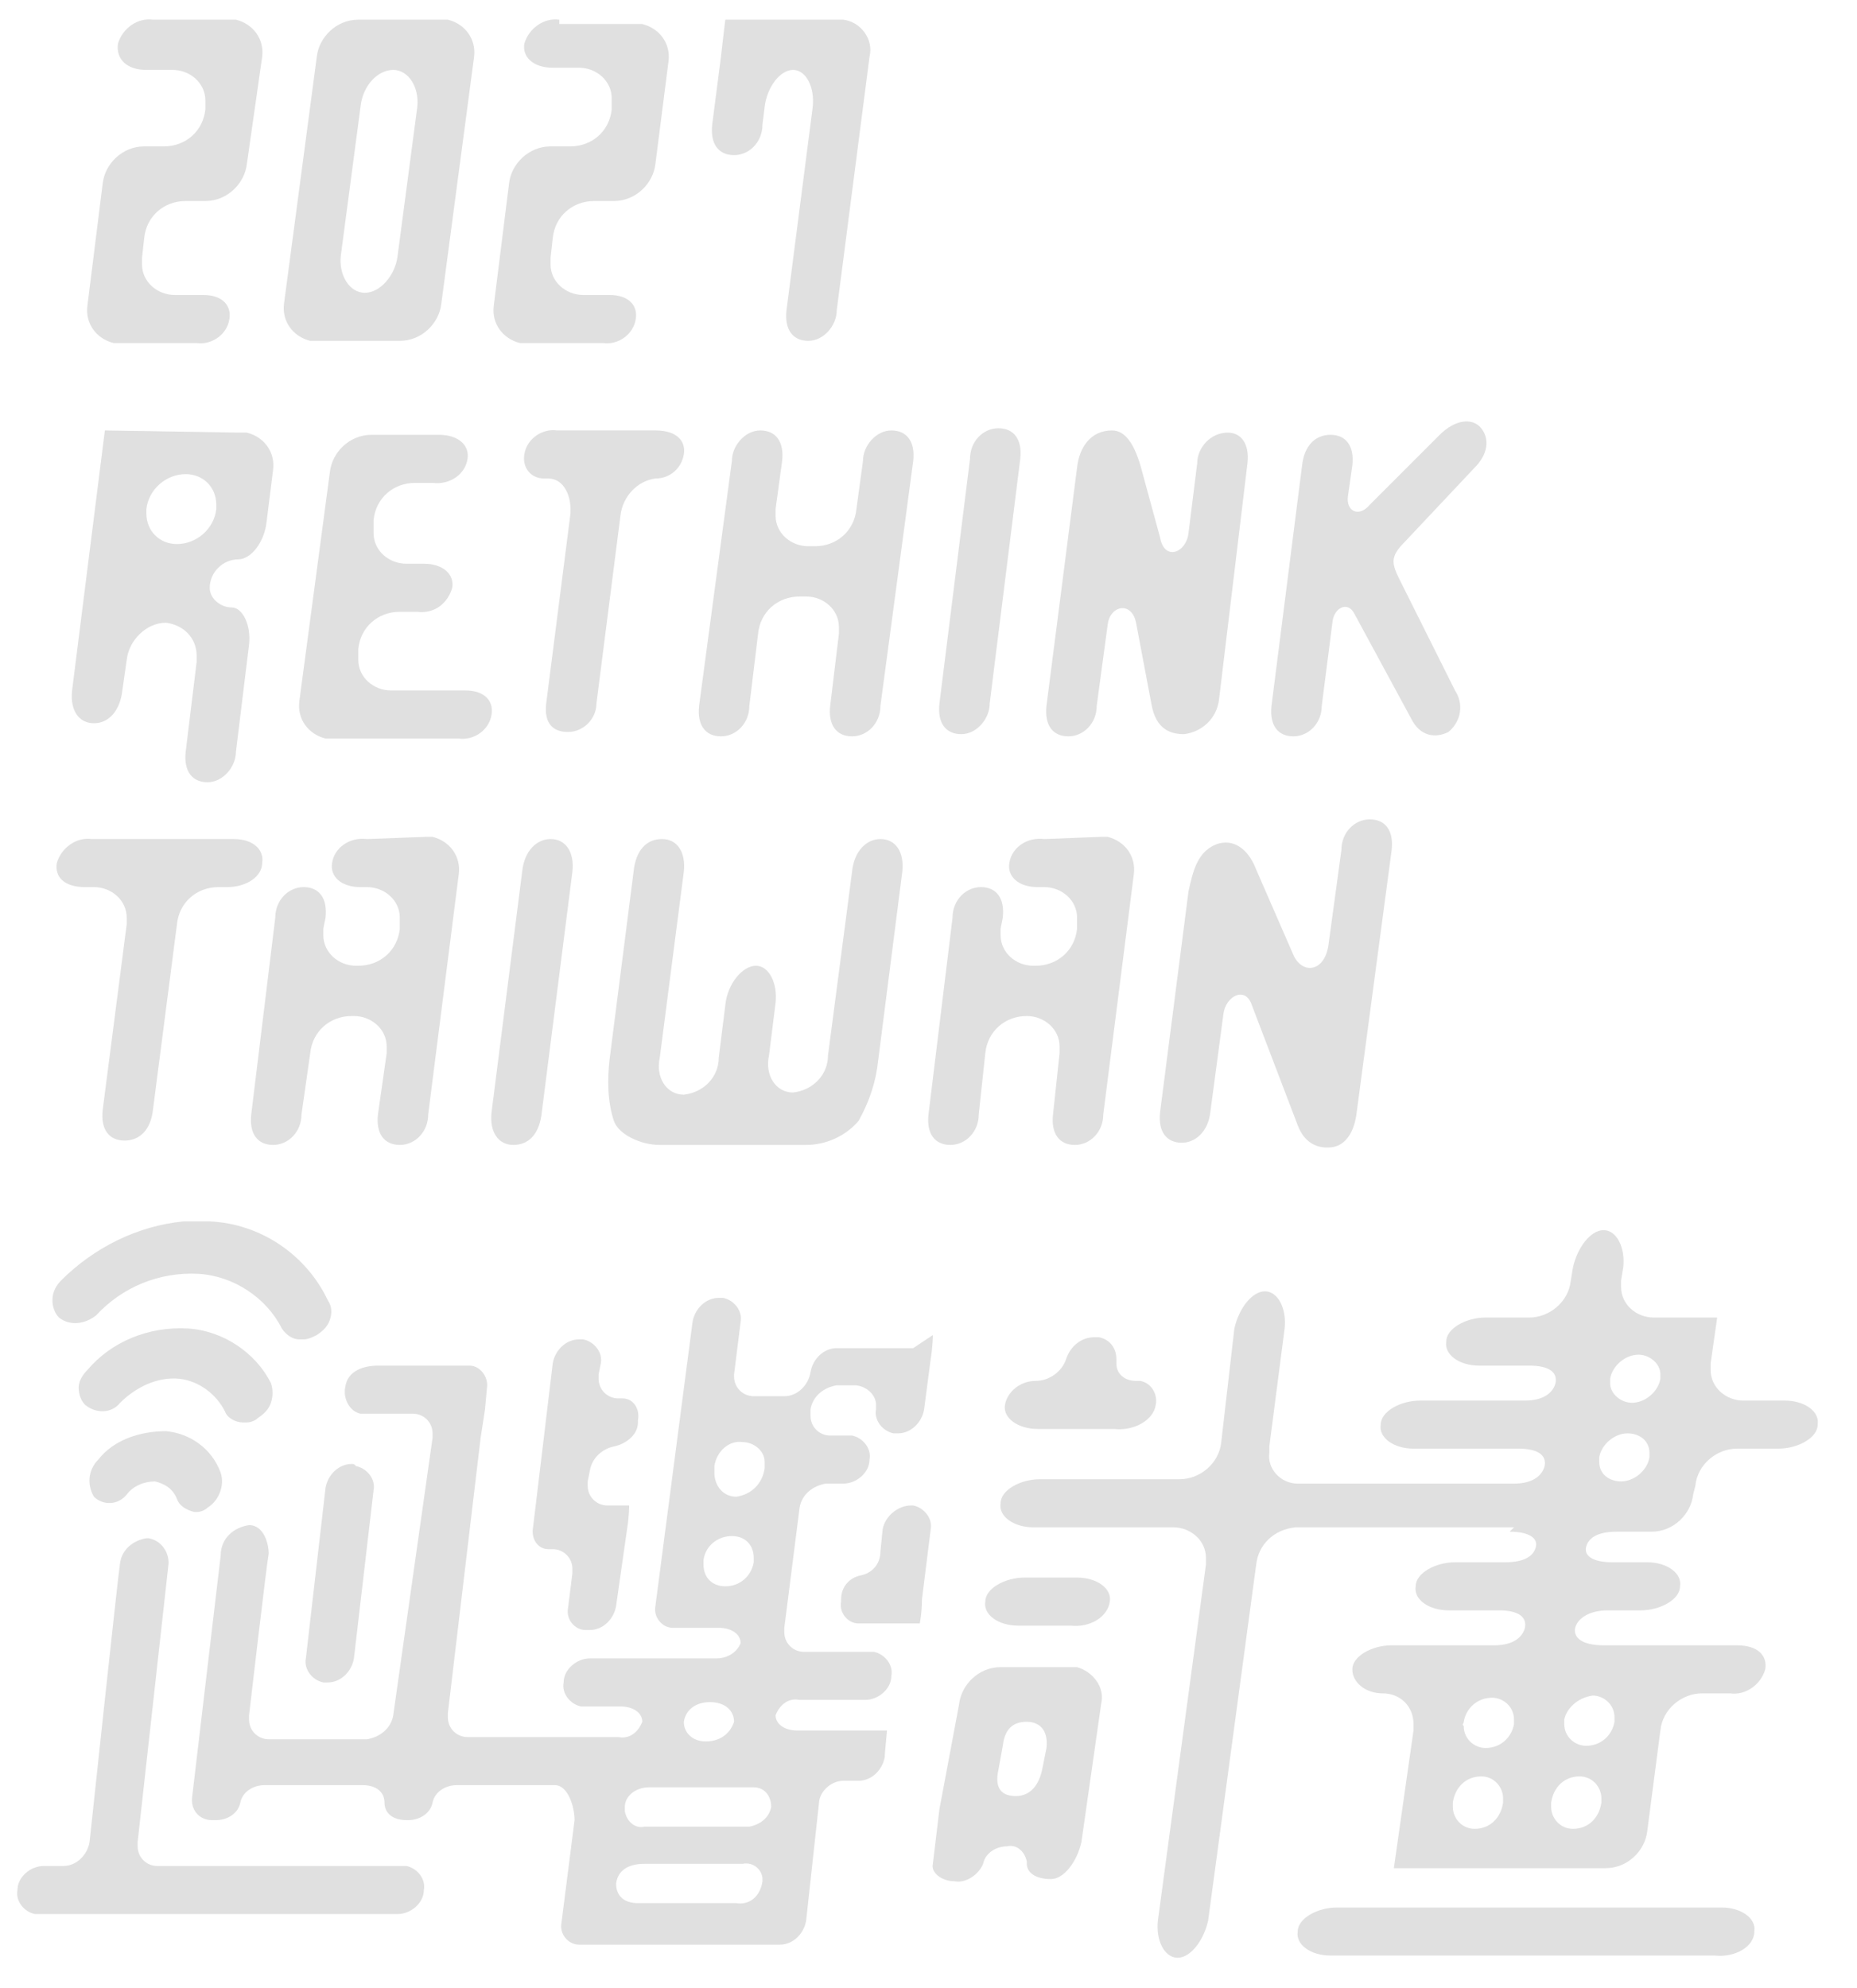 <?xml version="1.0" encoding="utf-8"?>
<!-- Generator: Adobe Illustrator 20.1.0, SVG Export Plug-In . SVG Version: 6.00 Build 0)  -->
<svg version="1.1" id="圖層_1" xmlns="http://www.w3.org/2000/svg" xmlns:xlink="http://www.w3.org/1999/xlink" x="0px" y="0px"
	 viewBox="0 0 85 91" style="enable-background:new 0 0 85 91;" xml:space="preserve">
<style type="text/css">
	.st0{fill:#E0E0E0;}
</style>
<path class="st0" d="M52.9,64.3c0.1-0.5-0.2-1-0.7-1.1c-0.1,0-0.1,0-0.2,0c-0.5,0-0.9-0.3-0.9-0.8c0-0.1,0-0.1,0-0.2
	c0-0.5-0.3-0.9-0.8-1c-0.1,0-0.1,0-0.2,0c-0.6,0-1.1,0.4-1.3,1c-0.2,0.6-0.8,1-1.4,1c-0.7,0-1.3,0.5-1.4,1.1
	c-0.1,0.6,0.6,1.1,1.5,1.1H51C51.9,65.5,52.8,65,52.9,64.3z"/>
<path class="st0" d="M50.8,73.3c0.1-0.6-0.6-1.1-1.5-1.1h-2.4c-0.9,0-1.8,0.5-1.8,1.1c-0.1,0.6,0.6,1.1,1.5,1.1H49
	C49.9,74.5,50.7,74,50.8,73.3z"/>
<path class="st0" d="M69.1,70.1c0.9,0,1.3,0.3,1.2,0.7c-0.1,0.4-0.5,0.7-1.4,0.7h-2.3c-0.9,0-1.8,0.5-1.8,1.1
	c-0.1,0.6,0.6,1.1,1.5,1.1h2.3c0.9,0,1.3,0.3,1.2,0.8c-0.1,0.4-0.5,0.8-1.4,0.8h-4.7c-0.9,0-1.8,0.5-1.8,1.1s0.6,1.1,1.4,1.1
	c0.8,0,1.4,0.6,1.4,1.4c0,0.1,0,0.2,0,0.3l-0.9,6.3h9.7c1,0,1.8-0.8,1.9-1.7l0.6-4.6c0.1-1,1-1.7,1.9-1.7h1.3
	c0.7,0.1,1.4-0.4,1.6-1.1c0.1-0.6-0.3-1.1-1.3-1.1h-6.1c-0.9,0-1.4-0.3-1.3-0.8c0.1-0.4,0.6-0.8,1.5-0.8h1.5c0.9,0,1.8-0.5,1.8-1.1
	c0.1-0.6-0.6-1.1-1.5-1.1h-1.6c-0.9,0-1.3-0.3-1.2-0.7c0.1-0.4,0.5-0.7,1.4-0.7h1.6c1,0,1.8-0.8,1.9-1.7l0.1-0.4
	c0.1-1,1-1.7,1.9-1.7h1.9c0.9,0,1.8-0.5,1.8-1.1c0.1-0.6-0.6-1.1-1.5-1.1h-1.9c-0.8,0-1.5-0.6-1.5-1.4c0-0.1,0-0.2,0-0.3l0.3-2.1
	h-2.9c-0.8,0-1.5-0.6-1.5-1.4c0-0.1,0-0.2,0-0.3l0.1-0.6c0.1-0.9-0.3-1.7-0.9-1.7s-1.2,0.8-1.4,1.7l-0.1,0.6c-0.1,1-1,1.7-1.9,1.7
	h-2c-0.9,0-1.8,0.5-1.8,1.1c-0.1,0.6,0.6,1.1,1.5,1.1h2.3c0.9,0,1.3,0.3,1.2,0.8c-0.1,0.4-0.5,0.8-1.4,0.8h-4.8
	c-0.9,0-1.8,0.5-1.8,1.1c-0.1,0.6,0.6,1.1,1.5,1.1h4.8c0.9,0,1.3,0.3,1.2,0.8c-0.1,0.4-0.5,0.8-1.4,0.8h-9.9c-0.8,0-1.4-0.7-1.3-1.4
	c0-0.1,0-0.2,0-0.3l0.7-5.4c0.1-0.9-0.3-1.7-0.9-1.7c-0.6,0-1.2,0.8-1.4,1.7L55.9,66c-0.1,1-1,1.7-1.9,1.7h-6.4
	c-0.9,0-1.8,0.5-1.8,1.1c-0.1,0.6,0.6,1.1,1.5,1.1h6.4c0.8,0,1.5,0.6,1.5,1.4c0,0.1,0,0.2,0,0.3l-2.2,16.3c-0.1,0.9,0.3,1.7,0.9,1.7
	c0.6,0,1.2-0.8,1.4-1.7l2.2-16.3c0.1-0.9,0.8-1.6,1.8-1.7h10L69.1,70.1z M67,78.8c0.1-0.6,0.6-1.1,1.3-1.1c0.5,0,1,0.4,1,1
	c0,0.1,0,0.1,0,0.2c-0.1,0.6-0.6,1.1-1.3,1.1c-0.5,0-1-0.4-1-1C66.9,78.9,67,78.9,67,78.8z M66.5,82.5c0.1-0.7,0.6-1.2,1.3-1.2
	c0.6,0,1,0.5,1,1c0,0.1,0,0.1,0,0.2c-0.1,0.7-0.6,1.2-1.3,1.2c-0.6,0-1-0.5-1-1C66.5,82.6,66.5,82.6,66.5,82.5z M73.3,82.5
	c-0.1,0.7-0.6,1.2-1.3,1.2c-0.6,0-1-0.5-1-1c0-0.1,0-0.1,0-0.2c0.1-0.7,0.6-1.2,1.3-1.2c0.6,0,1,0.5,1,1
	C73.3,82.4,73.3,82.4,73.3,82.5z M72.9,77.6c0.5,0,1,0.4,1,1c0,0.1,0,0.1,0,0.2c-0.1,0.6-0.6,1.1-1.3,1.1c-0.5,0-1-0.4-1-1
	c0-0.1,0-0.1,0-0.2C71.7,78.2,72.2,77.7,72.9,77.6L72.9,77.6z M73.7,63.1c0.1-0.6,0.7-1.1,1.3-1.1c0.5,0,1,0.4,1,0.9
	c0,0.1,0,0.1,0,0.2c-0.1,0.6-0.7,1.1-1.3,1.1c-0.5,0-1-0.4-1-0.9C73.7,63.2,73.7,63.2,73.7,63.1z M73.2,66.7
	c0.1-0.6,0.7-1.1,1.3-1.1c0.5,0,1,0.3,1,0.9c0,0.1,0,0.1,0,0.2c-0.1,0.6-0.7,1.1-1.3,1.1c-0.5,0-1-0.3-1-0.9
	C73.2,66.9,73.2,66.8,73.2,66.7L73.2,66.7z"/>
<path class="st0" d="M48.1,86c0.6,0,1.2-0.8,1.4-1.7l0.9-6.3c0.2-0.8-0.4-1.5-1.1-1.7c-0.1,0-0.2,0-0.3,0h-3.2c-1,0-1.8,0.8-1.9,1.7
	L43,82.8l-0.3,2.5c-0.1,0.4,0.4,0.8,1,0.8c0.5,0.1,1.1-0.3,1.3-0.8c0.1-0.5,0.6-0.8,1.1-0.8c0.4-0.1,0.8,0.2,0.9,0.7
	c0,0,0,0.1,0,0.1C47,85.7,47.4,86,48.1,86z M46.5,82.2c-0.6,0-1-0.3-0.8-1.2l0.2-1.1c0.1-0.9,0.6-1.1,1.1-1.1s1,0.3,0.9,1.2L47.7,81
	C47.5,81.9,47,82.2,46.5,82.2z"/>
<path class="st0" d="M80.3,88.4c0.1-0.6-0.6-1.1-1.5-1.1H61.2c-0.9,0-1.8,0.5-1.8,1.1c-0.1,0.6,0.6,1.1,1.5,1.1h17.6
	C79.4,89.6,80.3,89.1,80.3,88.4z"/>
<path class="st0" d="M4.1,84.3c-0.1,0.6-0.6,1.1-1.2,1.1H2c-0.6,0-1.2,0.5-1.2,1.1l0,0c-0.1,0.5,0.3,1,0.8,1.1c0.1,0,0.1,0,0.2,0
	h16.4c0.6,0,1.2-0.5,1.2-1.1l0,0c0.1-0.5-0.3-1-0.8-1.1c-0.1,0-0.1,0-0.2,0H7.2c-0.5,0-0.9-0.4-0.9-0.9c0-0.1,0-0.1,0-0.2l1.4-12.6
	c0.1-0.6-0.3-1.2-0.9-1.3c0,0-0.1,0-0.1,0c-0.6,0.1-1.1,0.5-1.2,1.1C5.4,72.1,4.1,84.3,4.1,84.3z"/>
<path class="st0" d="M16.1,67c-0.6,0-1.1,0.5-1.2,1.1L14,75.9c-0.1,0.5,0.3,1,0.8,1.1c0.1,0,0.1,0,0.2,0l0,0c0.6,0,1.1-0.5,1.2-1.1
	l0.9-7.7c0.1-0.5-0.3-1-0.8-1.1C16.2,67,16.2,67,16.1,67L16.1,67z"/>
<path class="st0" d="M39.4,72.1c-0.5,0.1-0.9,0.5-0.9,1.1v0.1c-0.1,0.5,0.3,1,0.8,1c0,0,0.1,0,0.1,0h2.7c0,0,0.1-0.5,0.1-1.1
	l0.4-3.2c0.1-0.5-0.3-1-0.8-1.1c-0.1,0-0.1,0-0.2,0h0.1c-0.6,0-1.2,0.5-1.3,1.1l-0.1,1C40.3,71.6,39.9,72,39.4,72.1z"/>
<path class="st0" d="M26,73.6c-0.1,0.5,0.3,1,0.8,1c0.1,0,0.1,0,0.2,0h0c0.6,0,1.1-0.5,1.2-1.1l0.5-3.5c0.1-0.6,0.1-1.1,0.1-1.1h-1
	c-0.5,0-0.9-0.4-0.9-0.9c0-0.1,0-0.1,0-0.2l0.1-0.5c0.1-0.6,0.6-1,1.1-1.1s1.1-0.5,1.1-1.1v-0.1c0.1-0.5-0.2-1-0.7-1
	c0,0-0.1,0-0.2,0c-0.5,0-0.9-0.4-0.9-0.9c0-0.1,0-0.1,0-0.2l0.1-0.5c0.1-0.5-0.3-1-0.8-1.1c-0.1,0-0.1,0-0.2,0l0,0
	c-0.6,0-1.1,0.5-1.2,1.1l-0.9,7.5c-0.1,0.5,0.2,1,0.7,1c0,0,0.1,0,0.2,0c0.5,0,0.9,0.4,0.9,0.9c0,0.1,0,0.1,0,0.2L26,73.6z"/>
<path class="st0" d="M41.8,61.7h-3.5c-0.6,0-1.1,0.5-1.2,1.1c-0.1,0.6-0.6,1.1-1.2,1.1h-1.4c-0.5,0-0.9-0.4-0.9-0.9c0,0,0-0.1,0-0.1
	l0.3-2.4c0.1-0.5-0.3-1-0.8-1.1c-0.1,0-0.1,0-0.2,0c-0.6,0-1.1,0.5-1.2,1.1L30,73.5c-0.1,0.5,0.3,1,0.8,1c0.1,0,0.1,0,0.2,0h1.9
	c0.6,0,1,0.3,1,0.7c-0.2,0.5-0.7,0.7-1.1,0.7h-5.8c-0.6,0-1.2,0.5-1.2,1.1c-0.1,0.5,0.3,1,0.8,1.1c0.1,0,0.1,0,0.2,0h1.6
	c0.6,0,1,0.3,1,0.7c-0.2,0.5-0.6,0.8-1.1,0.7h-6.9c-0.5,0-0.9-0.4-0.9-0.9c0-0.1,0-0.1,0-0.2l1.5-12.6l0.2-1.3l0.1-1.1
	c0-0.5-0.4-0.9-0.8-0.9c0,0-0.1,0-0.1,0h-4.1c-0.6,0-1.4,0.2-1.5,1c-0.1,0.5,0.2,1.1,0.7,1.2c0.1,0,0.2,0,0.3,0h2.1
	c0.5,0,0.9,0.4,0.9,0.9c0,0.1,0,0.1,0,0.2L18,78.5c-0.1,0.6-0.6,1-1.2,1.1h-4.5c-0.5,0-0.9-0.4-0.9-0.9c0-0.1,0-0.1,0-0.2
	c0,0,0.8-6.9,0.9-7.4c0-0.4-0.2-1.3-0.9-1.3c-0.7,0.1-1.3,0.6-1.3,1.4l-1.3,11c-0.1,0.6,0.3,1.1,0.9,1.1c0.1,0,0.1,0,0.2,0
	c0.5,0,1-0.3,1.1-0.8s0.6-0.8,1.1-0.8h4.5c0.6,0,1,0.3,1,0.8s0.4,0.8,1,0.8h0.1c0.5,0,1-0.3,1.1-0.8s0.6-0.8,1.1-0.8h4.5
	c0.6,0,0.9,1,0.9,1.6l-0.6,4.7c-0.1,0.5,0.3,1,0.8,1c0.1,0,0.1,0,0.2,0h9c0.6,0,1.1-0.5,1.2-1.1l0.6-5.5c0.1-0.5,0.6-0.9,1.1-0.9
	h0.7c0.6,0,1.1-0.5,1.2-1.1v-0.1l0.1-1.1h-4.1c-0.6,0-1-0.3-1-0.7c0.2-0.5,0.6-0.8,1.1-0.7h3c0.6,0,1.2-0.5,1.2-1.1
	c0.1-0.5-0.3-1-0.8-1.1c-0.1,0-0.1,0-0.2,0h-3c-0.5,0-0.9-0.4-0.9-0.9c0-0.1,0-0.1,0-0.2l0.7-5.5c0.1-0.6,0.6-1,1.2-1.1h0.8
	c0.6,0,1.2-0.5,1.2-1.1c0.1-0.5-0.3-1-0.8-1.1c-0.1,0-0.1,0-0.2,0h-0.8c-0.5,0-0.9-0.4-0.9-0.9c0-0.1,0-0.1,0-0.2v-0.1
	c0.1-0.6,0.6-1,1.2-1.1h0.8c0.5,0,1,0.4,1,0.9c0,0.1,0,0.1,0,0.2c-0.1,0.5,0.3,1,0.8,1.1c0.1,0,0.1,0,0.2,0h0c0.6,0,1.1-0.5,1.2-1.1
	l0.3-2.3c0.1-0.6,0.1-1.1,0.1-1.1L41.8,61.7L41.8,61.7z M32.7,67.1c0.1-0.7,0.7-1.2,1.3-1.1c0.5,0,1,0.4,1,0.9c0,0.1,0,0.2,0,0.3
	c-0.1,0.7-0.6,1.2-1.3,1.3c-0.6,0-1-0.5-1-1.1C32.7,67.3,32.7,67.2,32.7,67.1L32.7,67.1z M33.2,72.6c-0.6,0-1-0.4-1-1
	c0-0.1,0-0.1,0-0.2c0.1-0.7,0.7-1.1,1.3-1.1c0.6,0,1,0.4,1,1c0,0.1,0,0.1,0,0.2C34.4,72.1,33.9,72.6,33.2,72.6L33.2,72.6z
	 M31.3,78.8c0.1-0.6,0.6-0.9,1.2-0.9c0.7,0,1.1,0.4,1.1,0.9c-0.2,0.6-0.7,0.9-1.3,0.9C31.7,79.7,31.3,79.3,31.3,78.8L31.3,78.8z
	 M33.7,87.1h-4.5c-0.6,0-1-0.3-1-0.9c0.1-0.7,0.7-0.9,1.3-0.9H34c0.5-0.1,0.9,0.3,0.9,0.7c0,0,0,0.1,0,0.1
	C34.8,86.8,34.3,87.2,33.7,87.1z M34.3,83.6h-4.8c-0.4,0.1-0.8-0.2-0.9-0.7c0-0.1,0-0.2,0-0.2c0-0.5,0.5-0.9,1.1-0.9c0,0,0,0,0,0
	h4.8c0.5,0,0.8,0.4,0.8,0.9c0,0,0,0,0,0C35.2,83.2,34.8,83.5,34.3,83.6L34.3,83.6z"/>
<path class="st0" d="M7.6,65.5L7.6,65.5c-1.2,0-2.4,0.4-3.1,1.3C4,67.3,4,68,4.3,68.5c0.4,0.4,1.1,0.4,1.5-0.1c0,0,0,0,0,0
	c0.3-0.4,0.8-0.6,1.3-0.6c0.4,0.1,0.8,0.3,1,0.8c0.1,0.3,0.4,0.5,0.8,0.6H9c0.2,0,0.4-0.1,0.5-0.2c0.5-0.3,0.8-1,0.6-1.6
	C9.7,66.3,8.7,65.6,7.6,65.5z"/>
<path class="st0" d="M8.6,60.8L8.6,60.8c-1.8-0.1-3.5,0.6-4.6,1.9c-0.2,0.2-0.4,0.5-0.4,0.8c0,0.3,0.1,0.6,0.3,0.8
	c0.5,0.4,1.2,0.4,1.6-0.1c0.7-0.7,1.7-1.2,2.7-1.1c0.9,0.1,1.7,0.7,2.1,1.5c0.1,0.3,0.5,0.5,0.8,0.5h0.2c0.2,0,0.4-0.1,0.5-0.2
	c0.3-0.2,0.5-0.4,0.6-0.7c0.1-0.3,0.1-0.6,0-0.9C11.7,61.9,10.2,60.9,8.6,60.8z"/>
<path class="st0" d="M15,59.5c-1-2.1-3.1-3.5-5.4-3.6c-0.4,0-0.8,0-1.2,0c-2.1,0.2-4.1,1.2-5.6,2.7c-0.2,0.2-0.4,0.5-0.4,0.9
	c0,0.3,0.1,0.6,0.3,0.8c0.5,0.4,1.2,0.3,1.7-0.1c1.2-1.3,2.9-2,4.7-1.9v-0.2v0.2h0c1.6,0.1,3.1,1.1,3.8,2.5c0.2,0.3,0.5,0.5,0.8,0.5
	h0.2c0.2,0,0.4-0.1,0.6-0.2c0.3-0.2,0.5-0.4,0.6-0.7C15.2,60.1,15.2,59.8,15,59.5z"/>
<path class="st0" d="M16.4,29.7c0.1-1,0.9-1.7,1.9-1.7h0.8c0.8,0.1,1.4-0.4,1.6-1.1c0.1-0.6-0.4-1.1-1.3-1.1h-0.8
	c-0.8,0-1.5-0.6-1.5-1.4c0-0.1,0-0.2,0-0.3l0-0.3c0.1-1,0.9-1.7,1.9-1.7h0.8c0.8,0.1,1.5-0.4,1.6-1.1c0.1-0.6-0.4-1.1-1.3-1.1h-3.1
	c-1,0-1.8,0.8-1.9,1.7l-1.4,10.5c-0.1,0.8,0.4,1.5,1.2,1.7c0.1,0,0.2,0,0.3,0H21c0.7,0.1,1.4-0.4,1.5-1.1c0.1-0.6-0.3-1.1-1.2-1.1
	h-3.4c-0.8,0-1.5-0.6-1.5-1.4C16.4,29.9,16.4,29.8,16.4,29.7L16.4,29.7L16.4,29.7z"/>
<path class="st0" d="M43,32.2c-0.1,0.9,0.3,1.4,1,1.4c0.7,0,1.3-0.7,1.3-1.4l1.4-11.2c0.1-0.9-0.3-1.4-1-1.4c-0.7,0-1.3,0.6-1.3,1.4
	L43,32.2z"/>
<path class="st0" d="M37.9,48.3c0,0.9-0.7,1.6-1.6,1.7c-0.8,0-1.3-0.8-1.1-1.7l0.3-2.4c0.1-0.9-0.3-1.7-0.9-1.7S33.3,45,33.2,46
	l-0.3,2.4c0,0.9-0.7,1.6-1.6,1.7c-0.8,0-1.3-0.8-1.1-1.7l1.1-8.5c0.1-0.9-0.3-1.5-1-1.5s-1.2,0.5-1.3,1.5l-1.1,8.6
	c-0.1,0.9-0.1,1.9,0.2,2.8c0.2,0.6,1.2,1.1,2.1,1.1h6.7c0.9,0,1.8-0.4,2.4-1.1c0.5-0.9,0.8-1.8,0.9-2.8l1.1-8.6
	c0.1-0.9-0.3-1.5-1-1.5c-0.6,0-1.2,0.5-1.3,1.5L37.9,48.3z"/>
<path class="st0" d="M39.2,23.3c-0.1,1-0.9,1.7-1.9,1.7H37c-0.8,0-1.5-0.6-1.5-1.4c0-0.1,0-0.2,0-0.3l0.3-2.2c0.1-0.9-0.3-1.4-1-1.4
	c-0.7,0-1.3,0.7-1.3,1.4L32,32.3c-0.1,0.9,0.3,1.4,1,1.4c0.7,0,1.3-0.6,1.3-1.4l0.4-3.3c0.1-1,0.9-1.7,1.9-1.7h0.3
	c0.8,0,1.5,0.6,1.5,1.4c0,0.1,0,0.2,0,0.3L38,32.3c-0.1,0.9,0.3,1.4,1,1.4c0.7,0,1.3-0.6,1.3-1.4l1.5-11.2c0.1-0.9-0.3-1.4-1-1.4
	c-0.7,0-1.3,0.7-1.3,1.4L39.2,23.3z"/>
<path class="st0" d="M4.8,19.7L3.3,31.6c-0.1,0.9,0.3,1.5,1,1.5s1.2-0.6,1.3-1.5l0.2-1.4c0.1-0.9,0.9-1.7,1.8-1.7
	C8.4,28.6,9,29.2,9,30c0,0.1,0,0.2,0,0.3l-0.5,4.1c-0.1,0.9,0.3,1.4,1,1.4c0.7,0,1.3-0.7,1.3-1.4l0.6-4.9c0.1-0.9-0.3-1.7-0.8-1.7
	c-0.5,0-1-0.4-1-0.9c0-0.7,0.6-1.3,1.3-1.3c0.6,0,1.2-0.8,1.3-1.7l0.3-2.4c0.1-0.8-0.4-1.5-1.2-1.7c-0.1,0-0.2,0-0.3,0L4.8,19.7
	L4.8,19.7z M8.1,24.9c-0.8,0-1.4-0.6-1.4-1.4c0-0.1,0-0.2,0-0.2c0.1-0.9,0.9-1.6,1.8-1.6c0.8,0,1.4,0.6,1.4,1.4c0,0.1,0,0.2,0,0.2
	C9.8,24.2,9,24.9,8.1,24.9z"/>
<path class="st0" d="M7,0.9C6.3,0.8,5.6,1.3,5.4,2C5.3,2.7,5.8,3.2,6.7,3.2h1.2c0.8,0,1.5,0.6,1.5,1.4c0,0.1,0,0.2,0,0.3V5
	C9.3,6,8.5,6.7,7.5,6.7H6.6c-1,0-1.8,0.8-1.9,1.7L4,14c-0.1,0.8,0.4,1.5,1.2,1.7c0.1,0,0.2,0,0.3,0h3.5c0.7,0.1,1.4-0.4,1.5-1.1
	c0.1-0.6-0.3-1.1-1.2-1.1H8c-0.8,0-1.5-0.6-1.5-1.4c0-0.1,0-0.2,0-0.3l0.1-0.9c0.1-1,0.9-1.7,1.9-1.7h0.9c1,0,1.8-0.8,1.9-1.7
	L12,2.6c0.1-0.8-0.4-1.5-1.2-1.7c-0.1,0-0.2,0-0.3,0H7z"/>
<path class="st0" d="M13,13.9c-0.1,0.8,0.4,1.5,1.2,1.7c0.1,0,0.2,0,0.3,0h3.8c1,0,1.8-0.8,1.9-1.7l1.5-11.3
	c0.1-0.8-0.4-1.5-1.2-1.7c-0.1,0-0.2,0-0.3,0h-3.8c-1,0-1.8,0.8-1.9,1.7L13,13.9z M18,3.2c0.7,0,1.2,0.8,1.1,1.7l-0.9,6.8
	c-0.1,0.9-0.8,1.7-1.5,1.7c-0.7,0-1.2-0.8-1.1-1.7l0.9-6.8C16.6,3.9,17.3,3.2,18,3.2L18,3.2z"/>
<path class="st0" d="M25.5,19.7c-0.7-0.1-1.4,0.4-1.5,1.1c-0.1,0.6,0.3,1.1,0.9,1.1c0.1,0,0.1,0,0.2,0c0.7,0,1.1,0.8,1,1.7l-1.1,8.6
	c-0.1,0.9,0.3,1.3,1,1.3c0.7,0,1.3-0.6,1.3-1.3c0,0,0,0,0,0l1.1-8.6c0.1-0.9,0.8-1.6,1.6-1.7c0.7,0,1.2-0.5,1.3-1.1
	c0.1-0.6-0.3-1.1-1.3-1.1H25.5L25.5,19.7z"/>
<path class="st0" d="M22.5,50.9c-0.1,0.9,0.3,1.5,1,1.5s1.2-0.5,1.3-1.5l1.4-11c0.1-0.9-0.3-1.5-1-1.5c-0.6,0-1.2,0.5-1.3,1.5
	L22.5,50.9z"/>
<path class="st0" d="M4.2,38.4c-0.7-0.1-1.4,0.4-1.6,1.1c-0.1,0.6,0.3,1.1,1.3,1.1h0.4c0.8,0,1.5,0.6,1.5,1.4c0,0.1,0,0.2,0,0.3
	l-1.1,8.5c-0.1,0.9,0.3,1.4,1,1.4s1.2-0.5,1.3-1.4l1.1-8.5c0.1-1,0.9-1.7,1.9-1.7h0.4c0.9,0,1.6-0.5,1.6-1.1
	c0.1-0.6-0.4-1.1-1.3-1.1H4.2L4.2,38.4z"/>
<path class="st0" d="M16.8,38.4c-0.8-0.1-1.5,0.4-1.6,1.1c-0.1,0.6,0.4,1.1,1.3,1.1h0.3c0.8,0,1.5,0.6,1.5,1.4c0,0.1,0,0.2,0,0.3
	v0.2c-0.1,1-0.9,1.7-1.9,1.7h-0.1c-0.8,0-1.5-0.6-1.5-1.4c0-0.1,0-0.2,0-0.3l0.1-0.5c0.1-0.9-0.3-1.4-1-1.4c-0.7,0-1.3,0.6-1.3,1.4
	l-1.1,9c-0.1,0.9,0.3,1.4,1,1.4c0.7,0,1.3-0.6,1.3-1.4l0.4-2.8c0.1-1,0.9-1.7,1.9-1.7h0.1c0.8,0,1.5,0.6,1.5,1.4c0,0.1,0,0.2,0,0.3
	l-0.4,2.8c-0.1,0.9,0.3,1.4,1,1.4c0.7,0,1.3-0.6,1.3-1.4l1.4-11c0.1-0.8-0.4-1.5-1.2-1.7c-0.1,0-0.2,0-0.3,0L16.8,38.4L16.8,38.4z"
	/>
<path class="st0" d="M25.6,0.9C24.9,0.8,24.2,1.3,24,2c-0.1,0.6,0.4,1.1,1.3,1.1h1.2c0.8,0,1.5,0.6,1.5,1.4c0,0.1,0,0.2,0,0.3V5
	c-0.1,1-0.9,1.7-1.9,1.7h-0.9c-1,0-1.8,0.8-1.9,1.7L22.6,14c-0.1,0.8,0.4,1.5,1.2,1.7c0.1,0,0.2,0,0.3,0h3.5
	c0.7,0.1,1.4-0.4,1.5-1.1c0.1-0.6-0.3-1.1-1.2-1.1h-1.2c-0.8,0-1.5-0.6-1.5-1.4c0-0.1,0-0.2,0-0.3l0.1-0.9c0.1-1,0.9-1.7,1.9-1.7
	h0.9c1,0,1.8-0.8,1.9-1.7l0.6-4.7c0.1-0.8-0.4-1.5-1.2-1.7c-0.1,0-0.2,0-0.3,0H25.6L25.6,0.9z"/>
<path class="st0" d="M34.9,0.9h-1.7c0,0-0.1,0.8-0.2,1.7l-0.4,3.1c-0.1,0.9,0.3,1.4,1,1.4c0.7,0,1.3-0.6,1.3-1.4L35,4.9
	c0.1-0.9,0.7-1.7,1.3-1.7s1,0.8,0.9,1.7L36,14.2c-0.1,0.9,0.3,1.4,1,1.4c0.7,0,1.3-0.7,1.3-1.4l1.5-11.6C40,1.8,39.4,1,38.6,0.9
	c-0.1,0-0.2,0-0.3,0H34.9L34.9,0.9z"/>
<path class="st0" d="M57.1,21.2c0.1-0.9-0.3-1.4-0.9-1.4c-0.8,0-1.4,0.7-1.4,1.4l-0.4,3.2c-0.1,0.9-1.1,1.3-1.3,0.2l-0.9-3.3
	c-0.3-1-0.7-1.6-1.3-1.6c-1,0-1.5,0.8-1.6,1.7l-1.4,10.9c-0.1,0.9,0.3,1.4,1,1.4c0.7,0,1.3-0.6,1.3-1.4l0.5-3.7
	c0.1-0.9,1.1-1.1,1.3-0.1l0.7,3.7c0.2,1.2,0.9,1.4,1.5,1.4c0.8-0.1,1.5-0.7,1.6-1.6L57.1,21.2z"/>
<path class="st0" d="M63.7,38.9c0.1-0.9-0.3-1.4-1-1.4c-0.7,0-1.3,0.6-1.3,1.4l-0.6,4.4c-0.2,1.2-1.2,1.3-1.6,0.4l-1.7-3.9
	c-0.3-0.8-0.9-1.4-1.7-1.2c-1,0.3-1.2,1.3-1.4,2.2l-1.3,10.1c-0.1,0.9,0.3,1.4,1,1.4c0.6,0,1.2-0.5,1.3-1.4l0.6-4.5
	c0.1-0.8,1-1.3,1.3-0.4l2.1,5.5c0.3,0.8,0.9,1.1,1.6,1c0.6-0.1,1-0.7,1.1-1.6L63.7,38.9z"/>
<path class="st0" d="M67.5,21.4c0.6-0.6,0.7-1.3,0.3-1.8s-1.2-0.4-1.9,0.3l-3.2,3.2c-0.5,0.6-1.1,0.3-1-0.4l0.2-1.4
	c0.1-0.9-0.3-1.4-1-1.4s-1.2,0.5-1.3,1.4l-1.4,11c-0.1,0.9,0.3,1.4,1,1.4c0.7,0,1.3-0.6,1.3-1.4l0.5-3.9c0.1-0.6,0.7-0.9,1-0.3
	l2.6,4.8c0.4,0.8,1.1,0.9,1.7,0.6c0.6-0.5,0.7-1.3,0.3-1.9l-2.5-5c-0.4-0.8-0.5-1.1,0.2-1.8L67.5,21.4z"/>
<path class="st0" d="M47.8,38.4c-0.8-0.1-1.5,0.4-1.6,1.1c-0.1,0.6,0.4,1.1,1.3,1.1h0.3c0.8,0,1.5,0.6,1.5,1.4c0,0.1,0,0.2,0,0.3
	v0.2c-0.1,1-0.9,1.7-1.9,1.7h-0.1c-0.8,0-1.5-0.6-1.5-1.4c0-0.1,0-0.2,0-0.3l0.1-0.5c0.1-0.9-0.3-1.4-1-1.4c-0.7,0-1.3,0.6-1.3,1.4
	l-1.1,9c-0.1,0.9,0.3,1.4,1,1.4c0.7,0,1.3-0.6,1.3-1.4l0.3-2.8c0.1-1,0.9-1.7,1.9-1.7H47c0.8,0,1.5,0.6,1.5,1.4c0,0.1,0,0.2,0,0.3
	l-0.3,2.8c-0.1,0.9,0.3,1.4,1,1.4c0.7,0,1.3-0.6,1.3-1.4l1.4-11c0.1-0.8-0.4-1.5-1.2-1.7c-0.1,0-0.2,0-0.3,0L47.8,38.4L47.8,38.4z"
	/>
</svg>
